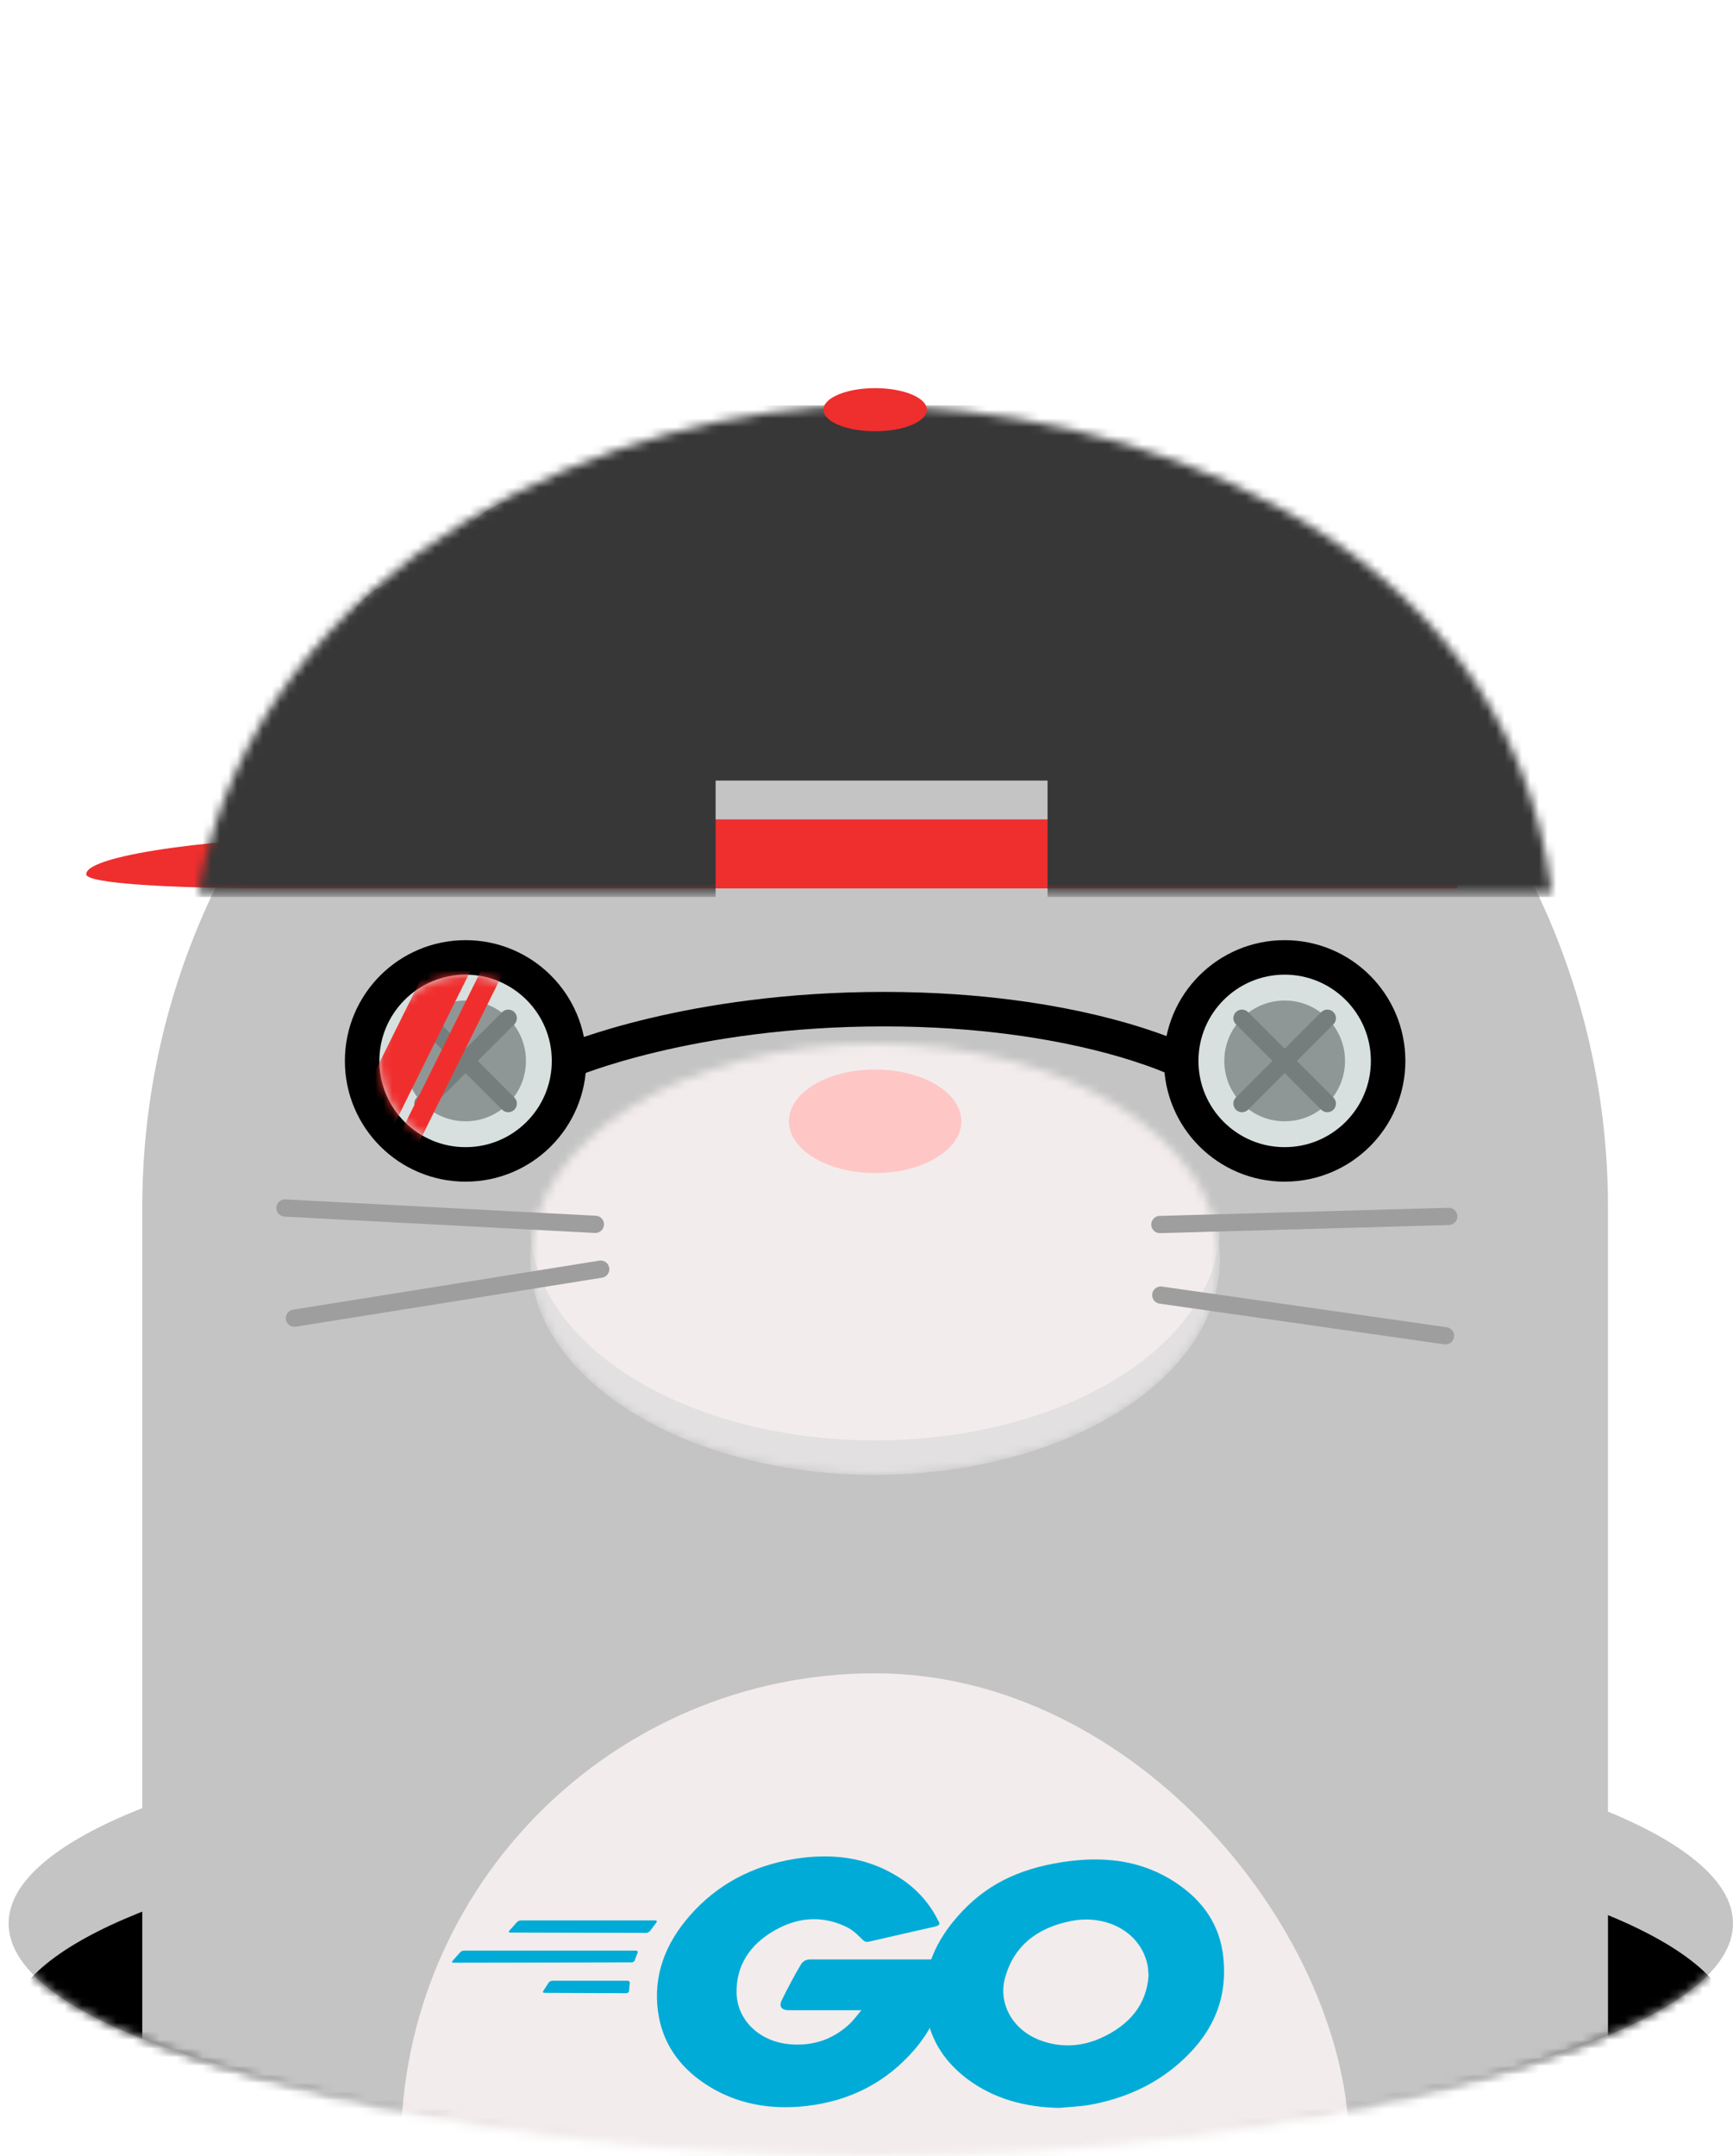 <?xml version="1.0" encoding="utf-8"?>
<svg viewBox="0 0 201 250" fill="none" xmlns="http://www.w3.org/2000/svg">
  <mask id="mask0" mask-type="alpha" maskUnits="userSpaceOnUse" x="1" y="198" width="200" height="50">
    <ellipse cx="101" cy="223" rx="100" ry="25" fill="#C4C4C4"/>
  </mask>
  <mask id="mask1" mask-type="alpha" maskUnits="userSpaceOnUse" x="0" y="0" width="201" height="250">
    <path d="M200.935 0H0.935V223.467C0.935 235.673 47.707 250 100.935 250C153.164 250 200.935 236.673 200.935 222.467V0Z" fill="#C4C4C4"/>
  </mask>
  <ellipse cx="101" cy="223" rx="100" ry="25" fill="#C4C4C4"/>
  <g mask="url(#mask0)">
    <ellipse cx="101" cy="235" rx="100" ry="25" fill="black"/>
  </g>
  <g mask="url(#mask1)">
    <path d="M101.5 55C54.556 55 16.5 93.056 16.5 140V305H186.5V140C186.5 93.056 148.444 55 101.5 55Z" fill="#C4C4C4"/>
    <mask id="mask2" mask-type="alpha" maskUnits="userSpaceOnUse" x="16" y="55" width="171" height="250">
      <path d="M101.5 55C54.556 55 16.5 93.056 16.5 140V305H186.5V140C186.5 93.056 148.444 55 101.5 55Z" fill="#C4C4C4"/>
    </mask>
    <g mask="url(#mask2)"/>
    <mask id="mask3" mask-type="alpha" maskUnits="userSpaceOnUse" x="16" y="55" width="171" height="250">
      <path d="M101.5 55C54.556 55 16.5 93.056 16.5 140V305H186.5V140C186.5 93.056 148.444 55 101.5 55Z" fill="#C4C4C4"/>
    </mask>
    <g mask="url(#mask3)">
      <rect x="46.5" y="194" width="110" height="123" rx="55" fill="#F3ECEC"/>
    </g>
    <circle cx="54" cy="123" r="7" fill="#323232"/>
    <circle cx="149" cy="123" r="7" fill="#323232"/>
    <path d="M48.343 117.343C48.734 116.953 49.367 116.953 49.757 117.343L59.657 127.243C60.047 127.633 60.047 128.266 59.657 128.657C59.266 129.047 58.633 129.047 58.243 128.657L48.343 118.757C47.953 118.367 47.953 117.734 48.343 117.343Z" fill="black"/>
    <path d="M59.657 117.343C60.047 117.734 60.047 118.367 59.657 118.757L49.757 128.657C49.367 129.047 48.734 129.047 48.343 128.657C47.953 128.266 47.953 127.633 48.343 127.243L58.243 117.343C58.633 116.953 59.266 116.953 59.657 117.343Z" fill="black"/>
    <path d="M154.657 117.343C155.047 117.734 155.047 118.367 154.657 118.757L144.757 128.657C144.367 129.047 143.734 129.047 143.343 128.657C142.953 128.266 142.953 127.633 143.343 127.243L153.243 117.343C153.633 116.953 154.266 116.953 154.657 117.343Z" fill="black"/>
    <path d="M154.657 128.657C154.266 129.047 153.633 129.047 153.243 128.657L143.343 118.757C142.953 118.367 142.953 117.734 143.343 117.343C143.734 116.953 144.367 116.953 144.757 117.343L154.657 127.243C155.047 127.633 155.047 128.266 154.657 128.657Z" fill="black"/>
    <mask id="mask4" mask-type="alpha" maskUnits="userSpaceOnUse" x="61" y="121" width="81" height="50">
      <ellipse cx="101.5" cy="146" rx="40" ry="25" fill="#F3ECEC"/>
    </mask>
    <g mask="url(#mask4)">
      <ellipse cx="101.5" cy="146" rx="40" ry="25" fill="#E2E0E0"/>
      <ellipse cx="101.5" cy="142" rx="40" ry="25" fill="#F3ECEC"/>
    </g>
    <line x1="33.051" y1="140.054" x2="69.054" y2="141.949" stroke="#9E9E9E" stroke-width="2" stroke-linecap="round"/>
    <line x1="134.631" y1="150.151" x2="167.651" y2="154.869" stroke="#9E9E9E" stroke-width="2" stroke-linecap="round"/>
    <line x1="69.671" y1="147.145" x2="34.145" y2="152.829" stroke="#9E9E9E" stroke-width="2" stroke-linecap="round"/>
    <line x1="168.029" y1="141.028" x2="134.528" y2="141.971" stroke="#9E9E9E" stroke-width="2" stroke-linecap="round"/>
    <ellipse cx="101.5" cy="130" rx="10" ry="6" fill="#FFC6C6"/>
    <path d="M57 74.5C57 78.642 53.194 82 48.5 82C43.806 82 40 78.642 40 74.5C40 70.358 43.806 67 48.5 67C53.194 67 57 70.358 57 74.5Z" fill="#C4C4C4"/>
    <path d="M59.353 81.413C53.635 80.448 49.894 74.368 50.998 67.832C52.101 61.298 57.631 56.783 63.349 57.748C69.067 58.713 72.808 64.794 71.705 71.329C70.601 77.864 65.072 82.379 59.353 81.413Z" fill="#C4C4C4"/>
    <circle cx="54" cy="123" r="12" fill="#EBFCF9" fill-opacity="0.5" stroke="black" stroke-width="4"/>
    <circle cx="149" cy="123" r="12" fill="#EBFCF9" fill-opacity="0.5" stroke="black" stroke-width="4"/>
    <path d="M66 123C66 123 80 117 102.5 117C125 117 137 123 137 123" stroke="black" stroke-width="4"/>
    <mask id="mask5" mask-type="alpha" maskUnits="userSpaceOnUse" x="44" y="113" width="20" height="20">
      <circle cx="54" cy="123" r="10" fill="#C4C4C4"/>
    </mask>
    <g mask="url(#mask5)">
      <rect x="58.006" y="95" width="4.722" height="54" transform="rotate(26.395 58.006 95)" fill="#F12E2E"/>
      <rect x="63.006" y="98" width="2.405" height="54" transform="rotate(26.395 63.006 98)" fill="#F12E2E"/>
    </g>
    <path d="M58 100.273C58 102.683 43.578 103 31.882 103C20.187 103 10 102.455 10 101.364C10 98.954 27.246 97 38.941 97C50.637 97 58 97.863 58 100.273Z" fill="#EF2E2E"/>
    <rect x="33" y="95" width="136" height="8" fill="#EF2E2E"/>
    <mask id="mask6" mask-type="alpha" maskUnits="userSpaceOnUse" x="23" y="47" width="157" height="57">
      <path d="M100.5 47C72 47 30 64.5 23 103.5H79.5H125.5H180C174.5 60.5 129 47 100.5 47Z" fill="#423F3F"/>
    </mask>
    <g mask="url(#mask6)">
      <path d="M-9 47H211V104H121.5V90.5H83V104H-9V47Z" fill="#373737"/>
    </g>
    <ellipse cx="101.5" cy="47.5" rx="6" ry="2.5" fill="#EF2E2E"/>
  </g>
  <g transform="matrix(0.436, 0, 0, 0.38, 52.424, 215.241)" style="">
    <g>
      <g>
        <g>
          <path class="st0" d="M15.5,23.2c-0.4,0-0.5-0.2-0.3-0.5l2.1-2.7c0.2-0.3,0.7-0.5,1.1-0.5h35.7c0.4,0,0.5,0.3,0.3,0.6l-1.7,2.6 c-0.2,0.3-0.7,0.6-1,0.6L15.5,23.2z" style="fill: rgb(0, 172, 215);"/>
        </g>
      </g>
    </g>
    <g>
      <g>
        <g>
          <path class="st0" d="M0.4,32.4c-0.4,0-0.5-0.2-0.3-0.5l2.1-2.7c0.2-0.3,0.7-0.5,1.1-0.5h45.6c0.4,0,0.6,0.3,0.5,0.6l-0.8,2.4 c-0.1,0.4-0.5,0.6-0.9,0.6L0.4,32.4z" style="fill: rgb(0, 172, 215);"/>
        </g>
      </g>
    </g>
    <g>
      <g>
        <g>
          <path class="st0" d="M24.6,41.6c-0.4,0-0.5-0.3-0.3-0.6l1.4-2.5c0.2-0.3,0.6-0.6,1-0.6h20c0.4,0,0.6,0.3,0.6,0.7L47.1,41 c0,0.4-0.4,0.7-0.7,0.7L24.6,41.6z" style="fill: rgb(0, 172, 215);"/>
        </g>
      </g>
    </g>
    <g>
      <g id="CXHf1q_3_">
        <g>
          <g>
            <path class="st0" d="M128.4,21.4c-6.3,1.6-10.6,2.8-16.8,4.4c-1.5,0.4-1.6,0.5-2.9-1c-1.5-1.7-2.6-2.8-4.7-3.8 c-6.3-3.1-12.4-2.2-18.1,1.5c-6.8,4.4-10.3,10.9-10.2,19c0.1,8,5.6,14.6,13.5,15.7c6.8,0.9,12.5-1.5,17-6.6 c0.9-1.1,1.7-2.3,2.7-3.7c-3.6,0-8.1,0-19.3,0c-2.1,0-2.6-1.3-1.9-3c1.3-3.1,3.7-8.3,5.1-10.9c0.3-0.6,1-1.6,2.5-1.6 c5.1,0,23.9,0,36.4,0c-0.2,2.7-0.2,5.4-0.6,8.1c-1.1,7.2-3.8,13.8-8.2,19.6c-7.2,9.5-16.6,15.4-28.5,17 c-9.8,1.3-18.9-0.6-26.9-6.6c-7.4-5.6-11.6-13-12.7-22.2c-1.3-10.9,1.9-20.7,8.5-29.3c7.1-9.3,16.5-15.2,28-17.3 c9.4-1.7,18.4-0.6,26.5,4.9c5.3,3.5,9.1,8.3,11.6,14.1C130,20.6,129.6,21.1,128.4,21.4z" style="fill: rgb(0, 172, 215);"/>
          </g>
          <g>
            <path class="st0" d="M161.5,76.7c-9.1-0.2-17.4-2.8-24.4-8.8c-5.9-5.1-9.6-11.6-10.8-19.3c-1.8-11.3,1.3-21.3,8.1-30.2 c7.3-9.6,16.1-14.6,28-16.7c10.2-1.8,19.8-0.8,28.5,5.1c7.9,5.4,12.8,12.7,14.1,22.3c1.7,13.5-2.2,24.5-11.5,33.9 c-6.6,6.7-14.7,10.9-24,12.8C166.8,76.3,164.1,76.4,161.5,76.7z M185.3,36.3c-0.1-1.3-0.1-2.3-0.3-3.3 c-1.8-9.9-10.9-15.5-20.4-13.3c-9.3,2.1-15.3,8-17.5,17.4c-1.8,7.8,2,15.7,9.2,18.9c5.5,2.4,11,2.1,16.3-0.6 C180.5,51.3,184.8,44.9,185.3,36.3z" style="fill: rgb(0, 172, 215);"/>
          </g>
        </g>
      </g>
    </g>
  </g>
</svg>